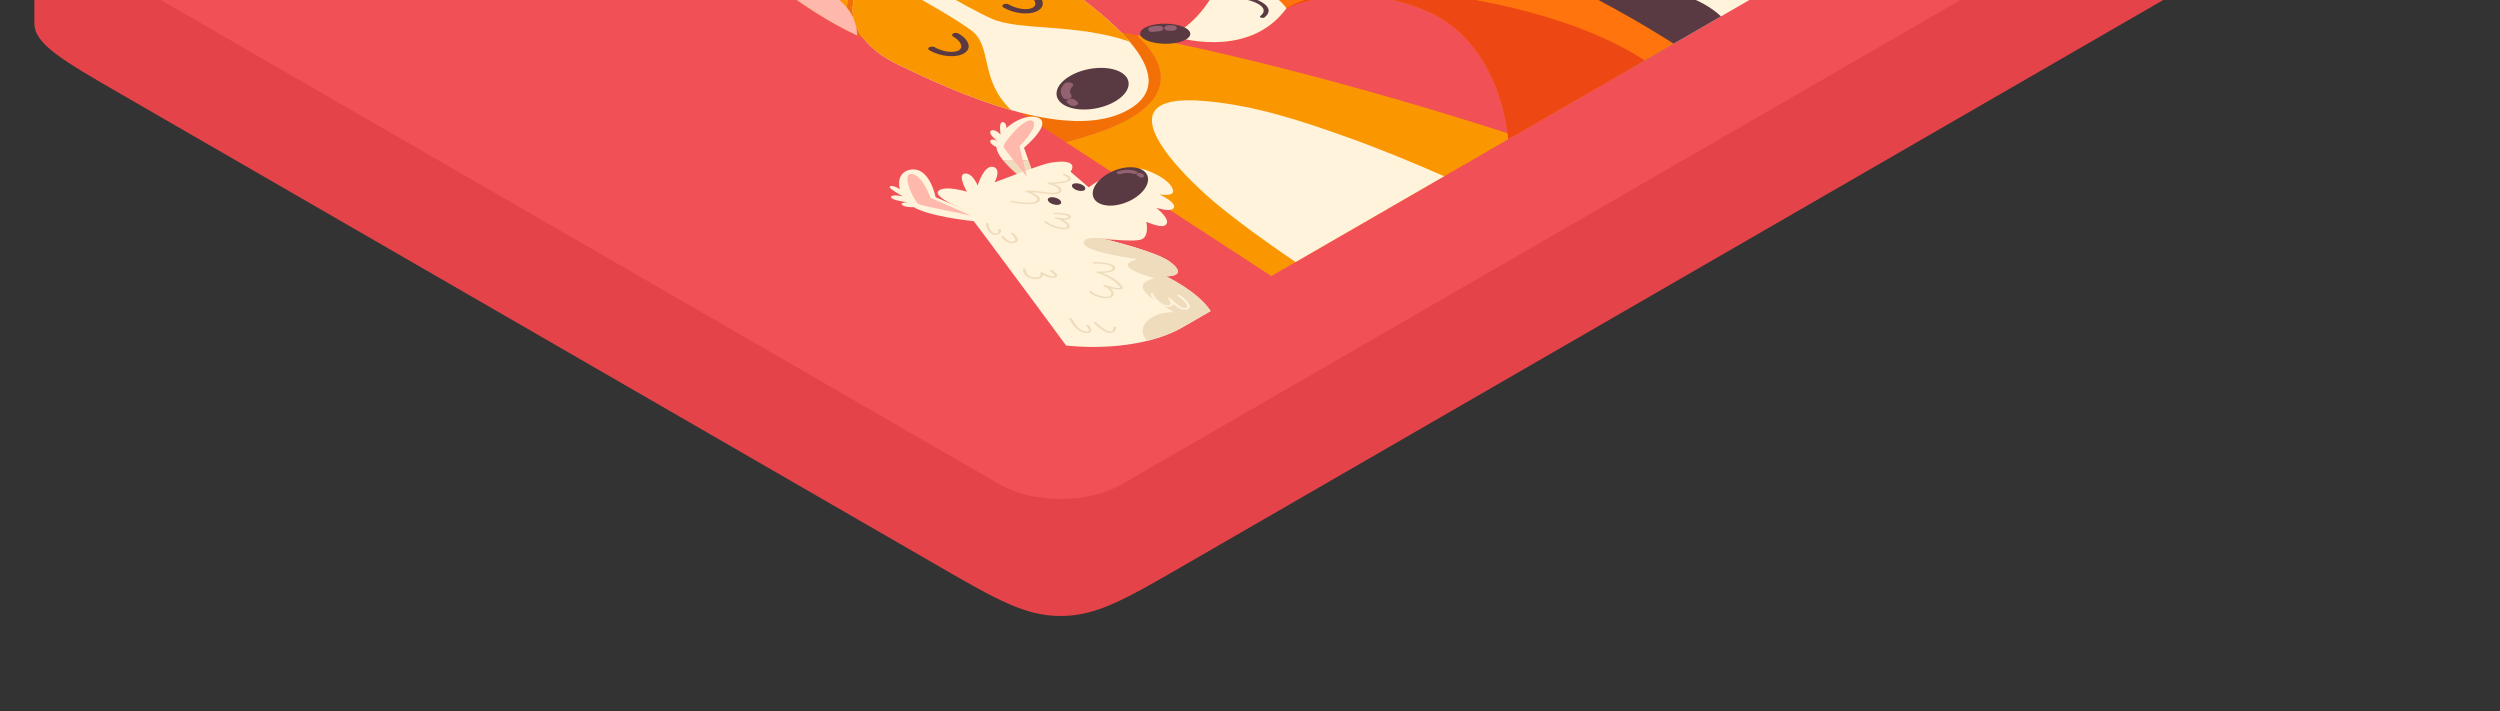 <svg width="763" height="217" viewBox="0 0 763 217" fill="none" xmlns="http://www.w3.org/2000/svg">
<rect x="0" y="0" width="763" height="217" fill="#333333" stroke="none"/>
<g clip-path="url(#clip0_57_177)">
<path d="M438.597 -239.988C427.703 -239.988 418.936 -234.927 401.403 -224.804L36.802 -14.301C36.45 -14.098 36.101 -13.897 35.756 -13.697L31.421 -26.702L13.168 -32.607L10.484 -28.312V6.583L10.53 6.553C10.511 6.759 10.501 6.965 10.501 7.173C10.501 13.463 19.268 18.524 36.802 28.648L286.508 172.816C304.042 182.939 312.809 188 323.703 188C334.597 188 343.364 182.939 360.898 172.816L725.498 -37.687C742.807 -47.68 751.572 -52.741 751.795 -58.919L751.888 -58.914V-94.346L737.393 -90.052L720.355 -83.605L475.792 -224.804C458.258 -234.927 449.492 -239.988 438.597 -239.988Z" fill="#E44449"/>
<rect width="374.233" height="506.902" rx="21.474" transform="matrix(0.866 0.5 -0.866 0.5 438.597 -282)" fill="#F15156"/>
<g clip-path="url(#clip1_57_177)">
<path d="M259.127 9.621C246.27 3.192 232.068 -7.689 233.834 -8.999C235.508 -10.235 254.441 -8.026 262.766 -6.982C259.817 -4.315 259.049 -0.996 258.598 2.079C258.277 4.627 258.408 7.16 259.122 9.618L259.127 9.621Z" fill="#FA9700"/>
<path d="M258.603 2.082C259.054 -0.993 259.817 -4.315 262.771 -6.98C265.15 -6.681 266.67 -6.48 266.67 -6.48L267.074 13.018C264.605 12.189 261.898 11.007 259.132 9.624C258.423 7.163 258.286 4.633 258.608 2.084L258.603 2.082Z" fill="#F27006"/>
<path d="M352.646 29.182C348.311 36.222 336.786 40.331 325.272 43.388L302.044 28.261L332.423 8.102C337.214 8.914 342.044 9.801 346.879 10.749C352.891 16.284 356.516 22.746 352.641 29.185L352.646 29.182Z" fill="#F27006"/>
<path d="M352.646 29.182C356.517 22.746 352.891 16.284 346.884 10.745C404.133 21.949 462.262 41.378 462.262 41.378L388.011 84.246L325.277 43.391C336.791 40.333 348.311 36.228 352.651 29.184L352.646 29.182Z" fill="#FA9700"/>
<path d="M233.709 -8.516C242.395 -8.617 250.274 -4.565 255.498 -0.555C259.927 2.939 261.511 6.807 261.586 10.81C249.154 5.094 234.336 -5.825 233.704 -8.513L233.709 -8.516Z" fill="#FEB8AC"/>
<path d="M344.486 33.436C362.968 22.766 334.678 2.439 320.791 -7.174C306.899 -16.784 282.717 -17.839 269.196 -10.033C255.676 -2.227 257.502 11.735 274.148 19.756C290.793 27.776 326.005 44.106 344.486 33.436Z" fill="#FFF3DB"/>
<path d="M272.382 -11.621C286.256 -17.628 307.926 -16.07 320.781 -7.174C327.718 -2.378 338.241 5.097 344.738 12.704C328.375 7.048 311.138 9.472 302.684 5.717C294.407 2.043 278.967 -7.49 272.377 -11.624L272.382 -11.621Z" fill="#FA9700"/>
<path d="M266.44 -8.191C273.596 -4.383 290.112 4.529 296.476 9.307C302.979 14.188 298.781 24.14 308.576 33.587C295.401 29.836 282.46 23.757 274.148 19.756C258.734 12.331 256.041 -0.178 266.445 -8.188L266.44 -8.191Z" fill="#FA9700"/>
<path d="M294.176 16.308C291.689 17.745 287.062 17.316 283.632 15.336C283.192 15.082 283.197 14.668 283.642 14.411C284.088 14.154 284.804 14.151 285.244 14.405C287.695 15.821 291.058 16.271 292.59 15.386C294.122 14.502 293.337 12.563 290.885 11.148C290.445 10.894 290.45 10.48 290.895 10.223C291.341 9.966 292.057 9.963 292.497 10.217C295.927 12.198 296.664 14.872 294.181 16.305L294.176 16.308Z" fill="#593A42"/>
<path d="M316.782 3.257C314.3 4.69 309.668 4.265 306.238 2.284C305.798 2.03 305.803 1.617 306.248 1.359C306.694 1.102 307.41 1.1 307.85 1.354C310.302 2.769 313.664 3.219 315.196 2.335C316.728 1.45 315.943 -0.488 313.491 -1.904C313.051 -2.158 313.056 -2.571 313.501 -2.828C313.947 -3.086 314.663 -3.088 315.103 -2.834C318.534 -0.854 319.27 1.82 316.787 3.254L316.782 3.257Z" fill="#593A42"/>
<path d="M342.114 22.072C345.87 24.241 345.036 28.239 340.26 30.996C335.485 33.753 328.556 34.238 324.799 32.069C321.042 29.9 321.872 25.905 326.657 23.142C331.443 20.38 338.357 19.904 342.114 22.072Z" fill="#593A42"/>
<path d="M324.86 25.538C323.493 26.864 323.396 28.467 324.47 29.85C325.22 30.821 327.717 29.985 326.971 29.023C326.304 28.169 326.524 27.146 327.349 26.345C328.294 25.422 325.816 24.616 324.865 25.535L324.86 25.538Z" fill="#936170"/>
<path d="M326.276 30.246C325.642 30.458 325.288 31.005 325.722 31.376C325.939 31.559 326.131 31.745 326.347 31.928C326.786 32.297 327.57 32.472 328.299 32.234C328.928 32.025 329.292 31.473 328.848 31.107C328.632 30.924 328.435 30.735 328.223 30.555C327.784 30.186 327 30.011 326.271 30.249L326.276 30.246Z" fill="#936170"/>
<path d="M369.979 61.131C362.499 54.731 333.779 27.763 367.928 30.849C383.015 32.173 397.273 36.937 409.74 41.365C420.443 45.123 430.742 49.405 440.767 53.788L395.395 79.983C386.478 73.893 377.781 67.704 369.979 61.131Z" fill="#FFF3DB"/>
<path d="M382.672 -59.71C370.393 -70.343 360.609 -82.199 383.67 -91.358C406.731 -100.517 424.365 -88.376 423.79 -88.044C423.214 -87.712 465.729 -86.876 461.297 -76.88C456.865 -66.885 431.216 -63.977 431.216 -63.977C431.216 -63.977 422.93 -61.732 415.868 -61.376C415.868 -61.376 440.971 -38.987 501.083 -34.87C534.378 -24.277 564.189 -17.482 564.189 -17.482L496.571 21.558C450.125 -3.264 395.331 -48.749 382.672 -59.716L382.672 -59.71Z" fill="#FFF3DB"/>
<path d="M525.254 5.009L496.581 21.563C486.557 16.203 476.136 9.88 465.839 3.149C469.947 1.405 474.892 -0.092 480.215 -1.464C498.001 -5.917 515.712 -3.871 525.264 5.009L525.254 5.009Z" fill="#593A42"/>
<path d="M510.817 13.344C510.817 13.344 460.214 -19.739 418.788 -25.506C377.362 -31.268 368.222 -15.118 371.69 -4.781C371.69 -4.781 367.994 5.287 357.69 10.944C357.69 10.944 380.654 18.844 392.616 2.538C392.616 2.538 411.151 -6.697 434.865 3.122C458.573 12.943 460.304 42.508 460.304 42.508L510.817 13.344Z" fill="#FF740C"/>
<path d="M371.496 -4.292C387.503 -6.171 392.616 2.538 392.616 2.538C380.659 18.847 357.69 10.944 357.69 10.944C366.653 6.027 370.613 -2.224 371.491 -4.295L371.496 -4.292Z" fill="#FFF3DB"/>
<path d="M452.076 0.331C478.438 5.447 493.809 13.084 501.962 18.457L460.299 42.511C460.299 42.511 458.574 12.943 434.86 3.125C411.151 -6.697 392.611 2.541 392.611 2.541C392.611 2.541 407.577 -8.303 452.071 0.334L452.076 0.331Z" fill="#ED4714"/>
<path d="M355.391 13.362C359.618 13.439 363.149 12.125 363.277 10.424C363.405 8.73 360.078 7.294 355.851 7.218C351.624 7.141 348.097 8.458 347.969 10.153C347.841 11.848 351.168 13.283 355.396 13.359L355.391 13.362Z" fill="#593A42"/>
<path d="M380.86 -0.92C385.202 0.038 389.317 2.616 385.965 5.282C385.408 5.723 384.125 5.311 384.687 4.867C387.421 2.689 384.001 0.685 380.478 -0.095C379.605 -0.287 379.982 -1.115 380.86 -0.92Z" fill="#593A42"/>
<path d="M351.524 8.066C352.246 7.946 352.949 7.866 353.705 7.869C355.615 7.873 355.452 9.577 353.552 9.572C353.059 9.571 352.596 9.656 352.127 9.733C350.294 10.038 349.7 8.372 351.529 8.069L351.524 8.066Z" fill="#936170"/>
<path d="M356.522 7.715C357.104 7.676 357.586 7.688 358.158 7.752C358.948 7.844 359.339 8.406 359.116 8.814C358.852 9.292 358.049 9.47 357.265 9.381C357.215 9.381 357.17 9.378 357.12 9.379C356.324 9.433 355.55 9.218 355.377 8.73C355.232 8.311 355.725 7.77 356.522 7.715Z" fill="#936170"/>
<path d="M313.406 55.484C313.406 55.484 309.017 52.442 306.239 49.057C308.78 49.12 311.337 49.053 313.852 48.817L315.473 53.383L313.401 55.487L313.406 55.484Z" fill="#EFDCBD"/>
<path d="M306.243 49.054C305.409 48.041 304.724 46.998 304.347 45.994C304.212 45.633 304.141 45.263 304.115 44.884C303.239 44.488 302.429 43.951 302.252 43.368C302.102 43.004 302.275 42.596 303.026 42.596C303.608 42.597 304.028 42.885 304.358 43.134C304.364 43.12 304.374 43.108 304.369 43.094C303.553 42.229 302.259 41.355 302.2 40.35C302.21 39.917 302.606 39.625 303.37 39.778C304.299 39.955 304.903 40.639 305.376 41.08C305.326 40.589 304.946 38.046 305.534 37.495C306.072 37.008 306.59 37.388 306.844 37.778C307.118 38.184 307.173 38.638 307.163 39.089C309.781 36.693 313.54 35.054 316.307 35.756C322.002 37.194 312.519 45.094 312.519 45.094L313.842 48.811C311.327 49.047 308.765 49.111 306.229 49.052L306.243 49.054Z" fill="#FFF3DB"/>
<path d="M295.107 58.509C295.107 58.509 292.065 53.325 294.432 52.974C296.793 52.627 298.376 56.621 298.376 56.621C298.376 56.621 300.275 50.348 303.04 50.915C305.809 51.485 303.55 55.666 303.55 55.666C303.55 55.666 315.843 50.938 319.246 49.989C322.648 49.04 329.289 48.591 326.74 52.431L332.289 57.178C332.289 57.178 342.553 49.221 350.048 52.005C357.539 54.786 358.827 58.443 357.64 59.128C356.454 59.813 353.803 59.311 353.803 59.311C353.803 59.311 359.743 62.012 358.068 63.664C356.957 64.762 352.868 63.401 352.868 63.401C352.868 63.401 358.067 67.449 355.465 68.843C354.079 69.586 349.852 67.694 349.852 67.694C349.852 67.694 351.002 72.606 347.896 73.212C344.796 73.821 336.539 72.829 336.539 72.829C336.539 72.829 352.574 76.601 356.966 79.819C361.353 83.039 359.424 84.324 355.882 84.337C355.882 84.337 365.567 88.9 369.485 94.931L333.113 115.93C333.113 115.93 298.813 69.394 294.741 64.297C294.741 64.297 284.524 60.156 286.4 58.279C288.246 56.431 295.097 58.503 295.097 58.503L295.107 58.509Z" fill="#FFF3DB"/>
<path d="M358.215 95.302C354.621 92.742 342.977 87.314 352.334 84.948C348.587 83.755 339.696 81.212 346.961 79.094C343.485 78.544 330.409 76.659 330.718 73.924C330.918 71.976 336.792 72.518 341.683 73.295C338.969 73.127 336.539 72.834 336.539 72.834C336.539 72.834 352.575 76.607 356.966 79.825C361.353 83.045 359.424 84.33 355.882 84.343C355.882 84.343 365.567 88.906 369.485 94.936L351.424 105.364C350.049 104.211 349.083 102.931 348.81 101.525C348.148 98.391 352.507 95.076 358.215 95.296L358.215 95.302Z" fill="#EFDCBD"/>
<path d="M315.338 37.08C316.965 38.812 311.147 44.631 311.147 44.631L313.378 53.896C313.378 53.896 306.667 45.779 306.295 44.807C305.923 43.834 313.287 34.914 315.328 37.08L315.338 37.08Z" fill="#FEB8AC"/>
<path d="M275.472 61.94C275.917 61.718 276.568 61.775 277.1 61.834C277.085 61.825 277.08 61.811 277.065 61.797C275.457 61.464 273.474 61.307 272.283 60.579C271.799 60.254 271.764 59.886 272.517 59.708C273.424 59.487 274.67 59.766 275.529 59.915C274.931 59.57 271.747 57.818 271.564 57.187C271.416 56.622 272.251 56.705 272.886 56.898C273.56 57.097 274.119 57.413 274.627 57.753C273.882 54.976 274.876 52.325 277.781 51.794C283.757 50.701 285.554 60.183 285.554 60.183L297.242 65.227L298.067 67.581C298.067 67.581 286.563 66.575 280.344 63.967C279.829 63.751 279.354 63.5 278.905 63.229C277.785 63.264 276.558 63.174 275.756 62.809C275.231 62.593 274.897 62.227 275.462 61.94L275.472 61.94Z" fill="#FFF3DB"/>
<path d="M278.543 53.153C281.753 53.822 283.965 60.364 283.965 60.364L296.311 65.782C296.311 65.782 281.868 62.916 280.477 62.333C279.085 61.749 274.508 52.309 278.543 53.147L278.543 53.153Z" fill="#FEB8AC"/>
<path d="M317.3 60.49C317.47 60.9 317.346 61.273 316.945 61.597C315.806 62.517 313.005 62.57 308.607 61.736C308.393 61.694 308.28 61.565 308.356 61.441C308.422 61.318 308.657 61.251 308.87 61.293C313.884 62.24 315.674 61.828 316.291 61.329C316.557 61.118 316.629 60.883 316.513 60.607C316.184 59.816 314.393 58.932 313.222 58.598C313.059 58.549 312.965 58.444 313.011 58.337C313.052 58.234 313.212 58.158 313.401 58.152C314.685 58.124 316.012 58.214 317.467 58.424C317.711 58.461 317.964 58.497 318.222 58.536C319.528 58.736 321.008 58.966 322.229 58.757C322.652 58.684 322.942 58.551 323.084 58.361C323.25 58.133 323.204 57.835 322.938 57.537C322.408 56.896 321.238 56.555 320.103 56.223L319.855 56.15C319.696 56.104 319.608 56.001 319.644 55.895C319.68 55.794 319.825 55.716 320.009 55.707C320.312 55.691 320.616 55.676 320.925 55.663C322.353 55.598 323.831 55.532 325.068 55.189C325.657 55.014 325.978 54.818 326.01 54.611C326.058 54.303 325.505 53.88 324.51 53.456C324.332 53.382 324.294 53.233 324.429 53.126C324.555 53.02 324.819 52.998 325.002 53.075C325.888 53.448 326.921 54.028 326.83 54.645C326.771 55.027 326.305 55.348 325.437 55.609C324.204 55.95 322.835 56.044 321.492 56.106C322.374 56.396 323.211 56.758 323.682 57.319C324.055 57.737 324.115 58.182 323.843 58.539C323.747 58.668 323.611 58.781 323.441 58.879C323.191 59.024 322.861 59.134 322.468 59.202C321.022 59.442 319.428 59.198 318.018 58.985C317.765 58.943 317.517 58.909 317.283 58.873C316.439 58.75 315.644 58.672 314.878 58.635C315.943 59.11 317.049 59.801 317.33 60.484L317.3 60.49Z" fill="#EFDCBD"/>
<path d="M318.762 67.853C318.643 67.745 318.7 67.604 318.89 67.529C319.079 67.459 319.333 67.49 319.451 67.598C320.032 68.125 320.868 68.567 322.008 68.947C324.213 69.66 325.115 69.579 325.475 69.388C326.171 68.987 324.977 68.043 324.587 67.76C324.035 67.332 323.357 67.027 322.573 66.858C322.399 66.826 322.265 66.801 322.171 66.781C321.972 66.736 321.869 66.607 321.935 66.489C322.006 66.368 322.226 66.305 322.434 66.338C322.588 66.364 322.732 66.389 322.881 66.423C323.755 66.569 325.131 66.682 325.775 66.487C325.945 66.434 326.04 66.368 326.081 66.276C326.132 66.167 326.098 66.078 325.985 65.989C325.393 65.543 323.037 65.362 321.962 65.366C321.734 65.367 321.556 65.264 321.557 65.132C321.558 65 321.739 64.896 321.968 64.895C322.007 64.895 325.588 64.917 326.629 65.697C326.901 65.9 326.983 66.138 326.871 66.385C326.774 66.607 326.523 66.786 326.149 66.899C325.72 67.027 325.167 67.066 324.6 67.057C324.822 67.185 325.035 67.32 325.232 67.474C326.569 68.454 326.859 69.251 326.033 69.728C324.782 70.393 322.388 69.618 321.6 69.359C320.347 68.936 319.417 68.446 318.767 67.856L318.762 67.853Z" fill="#EFDCBD"/>
<path d="M332.693 88.839C332.898 88.789 333.136 88.846 333.224 88.966C333.592 89.49 335.037 90.151 336.426 90.439C337.245 90.605 337.942 90.626 338.371 90.492C338.89 90.318 339.147 90.056 339.17 89.694C339.209 88.878 337.958 87.768 336.858 87.359C336.67 87.29 336.622 87.147 336.737 87.04C336.853 86.928 337.107 86.895 337.29 86.961C339.258 87.64 341.402 88.075 341.782 87.872C341.862 87.826 341.894 87.619 341.501 87.144C340.219 85.652 337.417 84.034 334.828 83.291C334.655 83.243 334.567 83.128 334.622 83.022C334.673 82.913 334.848 82.84 335.042 82.848C336.663 82.905 339.44 82.775 339.598 81.935C339.651 81.677 339.519 81.456 339.188 81.259C338.096 80.594 335.168 80.401 333.909 80.448C333.685 80.458 333.493 80.358 333.484 80.232C333.471 80.103 333.646 79.99 333.87 79.981C335.149 79.933 338.42 80.105 339.779 80.935C340.268 81.235 340.483 81.59 340.399 81.981C340.214 82.984 338.087 83.253 336.509 83.314C338.838 84.195 341.061 85.589 342.22 86.934C342.406 87.158 342.976 87.839 342.345 88.203C342.335 88.209 342.325 88.215 342.315 88.221C341.68 88.559 340.23 88.317 338.965 87.997C339.556 88.518 339.992 89.139 339.966 89.708C339.947 90.096 339.715 90.418 339.279 90.67C339.124 90.759 338.949 90.838 338.749 90.907C338.09 91.111 337.185 91.102 336.133 90.888C334.5 90.552 332.917 89.806 332.456 89.158C332.368 89.038 332.479 88.9 332.683 88.85L332.693 88.839Z" fill="#EFDCBD"/>
<path d="M312.218 82.15C312.235 82.021 312.42 81.92 312.649 81.925C312.867 81.93 313.045 82.038 313.029 82.167C312.928 83.259 313.909 84.496 315.707 84.679C316.354 84.717 316.897 84.609 317.233 84.38C317.594 84.132 317.687 83.764 317.488 83.366C317.439 83.263 317.515 83.156 317.67 83.095C317.834 83.04 318.038 83.054 318.167 83.128C319.561 83.933 321.077 84.501 321.525 84.396C321.755 84.332 321.815 84.257 321.836 84.206C321.999 83.826 321.047 83.103 320.643 82.794L320.534 82.709C320.396 82.606 320.427 82.462 320.617 82.381C320.792 82.303 321.051 82.325 321.184 82.425L321.292 82.51C321.85 82.936 322.886 83.725 322.625 84.321C322.585 84.418 322.494 84.539 322.299 84.652C322.188 84.716 322.038 84.779 321.849 84.832C320.921 85.048 319.401 84.407 318.397 83.902C318.359 84.198 318.172 84.466 317.856 84.683C317.33 85.038 316.542 85.201 315.583 85.145C313.238 84.906 312.1 83.423 312.218 82.15Z" fill="#EFDCBD"/>
<path d="M310.552 73.541C310.466 73.705 310.32 73.846 310.124 73.959C309.929 74.072 309.68 74.159 309.386 74.214C308.937 74.302 308.455 74.272 307.974 74.122C306.849 73.778 305.879 72.826 305.636 72.298C305.578 72.172 305.704 72.042 305.923 72.007C306.142 71.972 306.365 72.043 306.418 72.172C306.598 72.553 307.419 73.42 308.366 73.707C308.649 73.795 308.902 73.814 309.142 73.767C309.481 73.697 309.686 73.584 309.777 73.406C310.072 72.836 309.178 71.794 308.591 71.374C308.453 71.277 308.479 71.136 308.659 71.044C308.834 70.96 309.088 70.979 309.231 71.079C309.823 71.507 310.974 72.721 310.552 73.535L310.552 73.541Z" fill="#EFDCBD"/>
<path d="M305.034 71.39C305.034 71.39 304.999 71.41 304.984 71.419C304.564 71.662 303.966 71.744 303.32 71.637C301.608 71.313 300.866 69.07 300.875 68.272C300.881 68.143 301.062 68.039 301.286 68.035C301.509 68.037 301.687 68.14 301.691 68.269C301.682 69.125 302.492 70.986 303.564 71.189C303.927 71.248 304.23 71.209 304.436 71.073C304.756 70.871 304.835 70.5 304.62 70.168C304.541 70.048 304.647 69.912 304.857 69.866C305.066 69.819 305.299 69.878 305.378 69.999C305.706 70.494 305.565 71.055 305.034 71.39Z" fill="#EFDCBD"/>
<path d="M351.479 89.442C351.703 89.421 351.906 89.51 351.945 89.636C352.198 90.603 354.44 93.383 356.606 93.183C356.9 93.15 357.08 93.063 357.191 92.908C357.419 92.565 357.197 91.974 356.828 91.576C356.724 91.482 356.636 91.402 356.562 91.336C356.444 91.233 356.475 91.09 356.655 91.014C356.835 90.939 357.078 90.958 357.217 91.055C357.315 91.124 357.414 91.215 357.512 91.313C357.621 91.41 357.729 91.519 357.862 91.636C358.728 92.454 360.535 94.162 361.576 94.052C362.084 93.987 362.22 93.829 362.276 93.716C362.713 92.859 360.263 90.803 359.408 90.309C359.25 90.218 359.252 90.069 359.412 89.976C359.572 89.884 359.831 89.883 359.989 89.974C360.651 90.356 363.66 92.666 363.055 93.843C362.989 93.966 362.874 94.108 362.658 94.232C362.443 94.356 362.153 94.455 361.73 94.511C360.545 94.636 359.335 93.822 358.098 92.732C358.082 92.85 358.041 92.965 357.965 93.072C357.758 93.385 357.343 93.585 356.755 93.644C353.882 93.911 351.454 90.792 351.163 89.71C351.129 89.581 351.28 89.46 351.504 89.439L351.479 89.442Z" fill="#FFF3DB"/>
<path d="M326.391 97.483L326.338 97.388C326.264 97.265 326.385 97.133 326.599 97.089C326.809 97.048 327.042 97.113 327.11 97.233L327.164 97.328C327.813 98.477 329.174 100.87 331.36 101.155C331.668 101.188 332.061 101.201 332.211 101.086C332.497 100.864 332.197 100.135 331.514 99.394C331.405 99.28 331.487 99.136 331.681 99.075C331.881 99.011 332.124 99.053 332.232 99.168C332.572 99.531 333.622 100.774 332.865 101.359C332.83 101.385 332.79 101.414 332.75 101.437C332.414 101.631 331.891 101.693 331.181 101.612C328.543 101.269 327.084 98.71 326.391 97.477L326.391 97.483Z" fill="#EFDCBD"/>
<path d="M333.973 98.299C334.167 98.233 334.416 98.266 334.529 98.378C336.345 100.137 338.203 101.285 339.055 101.164C339.473 101.105 339.777 100.645 339.889 99.895C339.911 99.768 340.106 99.667 340.334 99.678C340.558 99.685 340.726 99.8 340.7 99.929C340.587 100.662 340.313 101.151 339.858 101.414C339.678 101.518 339.473 101.585 339.234 101.62C337.41 101.874 334.844 99.606 333.825 98.619C333.712 98.507 333.773 98.363 333.968 98.297L333.973 98.299Z" fill="#EFDCBD"/>
<path d="M336.177 62.348C339.581 63.533 344.929 62.055 348.116 59.045C351.302 56.035 351.121 52.63 347.716 51.445C344.312 50.26 338.964 51.738 335.777 54.748C332.591 57.758 332.772 61.163 336.177 62.348Z" fill="#593A42"/>
<path d="M341.156 52.31C342.829 51.721 345.133 51.629 346.787 52.249C347.699 52.591 346.651 53.361 345.749 53.026C344.768 52.662 343.136 52.742 342.157 53.09C341.233 53.418 340.217 52.647 341.151 52.313L341.156 52.31Z" fill="#936170"/>
<path d="M347.99 52.782C348.566 52.929 348.986 53.189 349.186 53.536C349.528 54.126 347.952 54.494 347.61 53.898C347.547 53.786 347.507 53.728 347.324 53.68C346.332 53.425 347.003 52.524 347.99 52.782Z" fill="#936170"/>
<path d="M328.049 57.771C328.983 58.31 330.25 58.447 330.886 58.08C331.522 57.713 331.281 56.978 330.352 56.442C329.423 55.905 328.146 55.763 327.51 56.13C326.874 56.498 327.115 57.232 328.049 57.771Z" fill="#593A42"/>
<path d="M320.681 62.025C321.615 62.565 322.882 62.701 323.518 62.334C324.153 61.967 323.913 61.233 322.983 60.696C322.054 60.159 320.777 60.018 320.142 60.385C319.506 60.752 319.747 61.486 320.681 62.025Z" fill="#593A42"/>
</g>
</g>
<defs>
<clipPath id="clip0_57_177">
<rect width="763" height="217" fill="white"/>
</clipPath>
<clipPath id="clip1_57_177">
<rect width="410.76" height="208.589" rx="32.212" transform="matrix(0.866 -0.5 0.866 0.5 152.48 11.641)" fill="white"/>
</clipPath>
</defs>
</svg>
